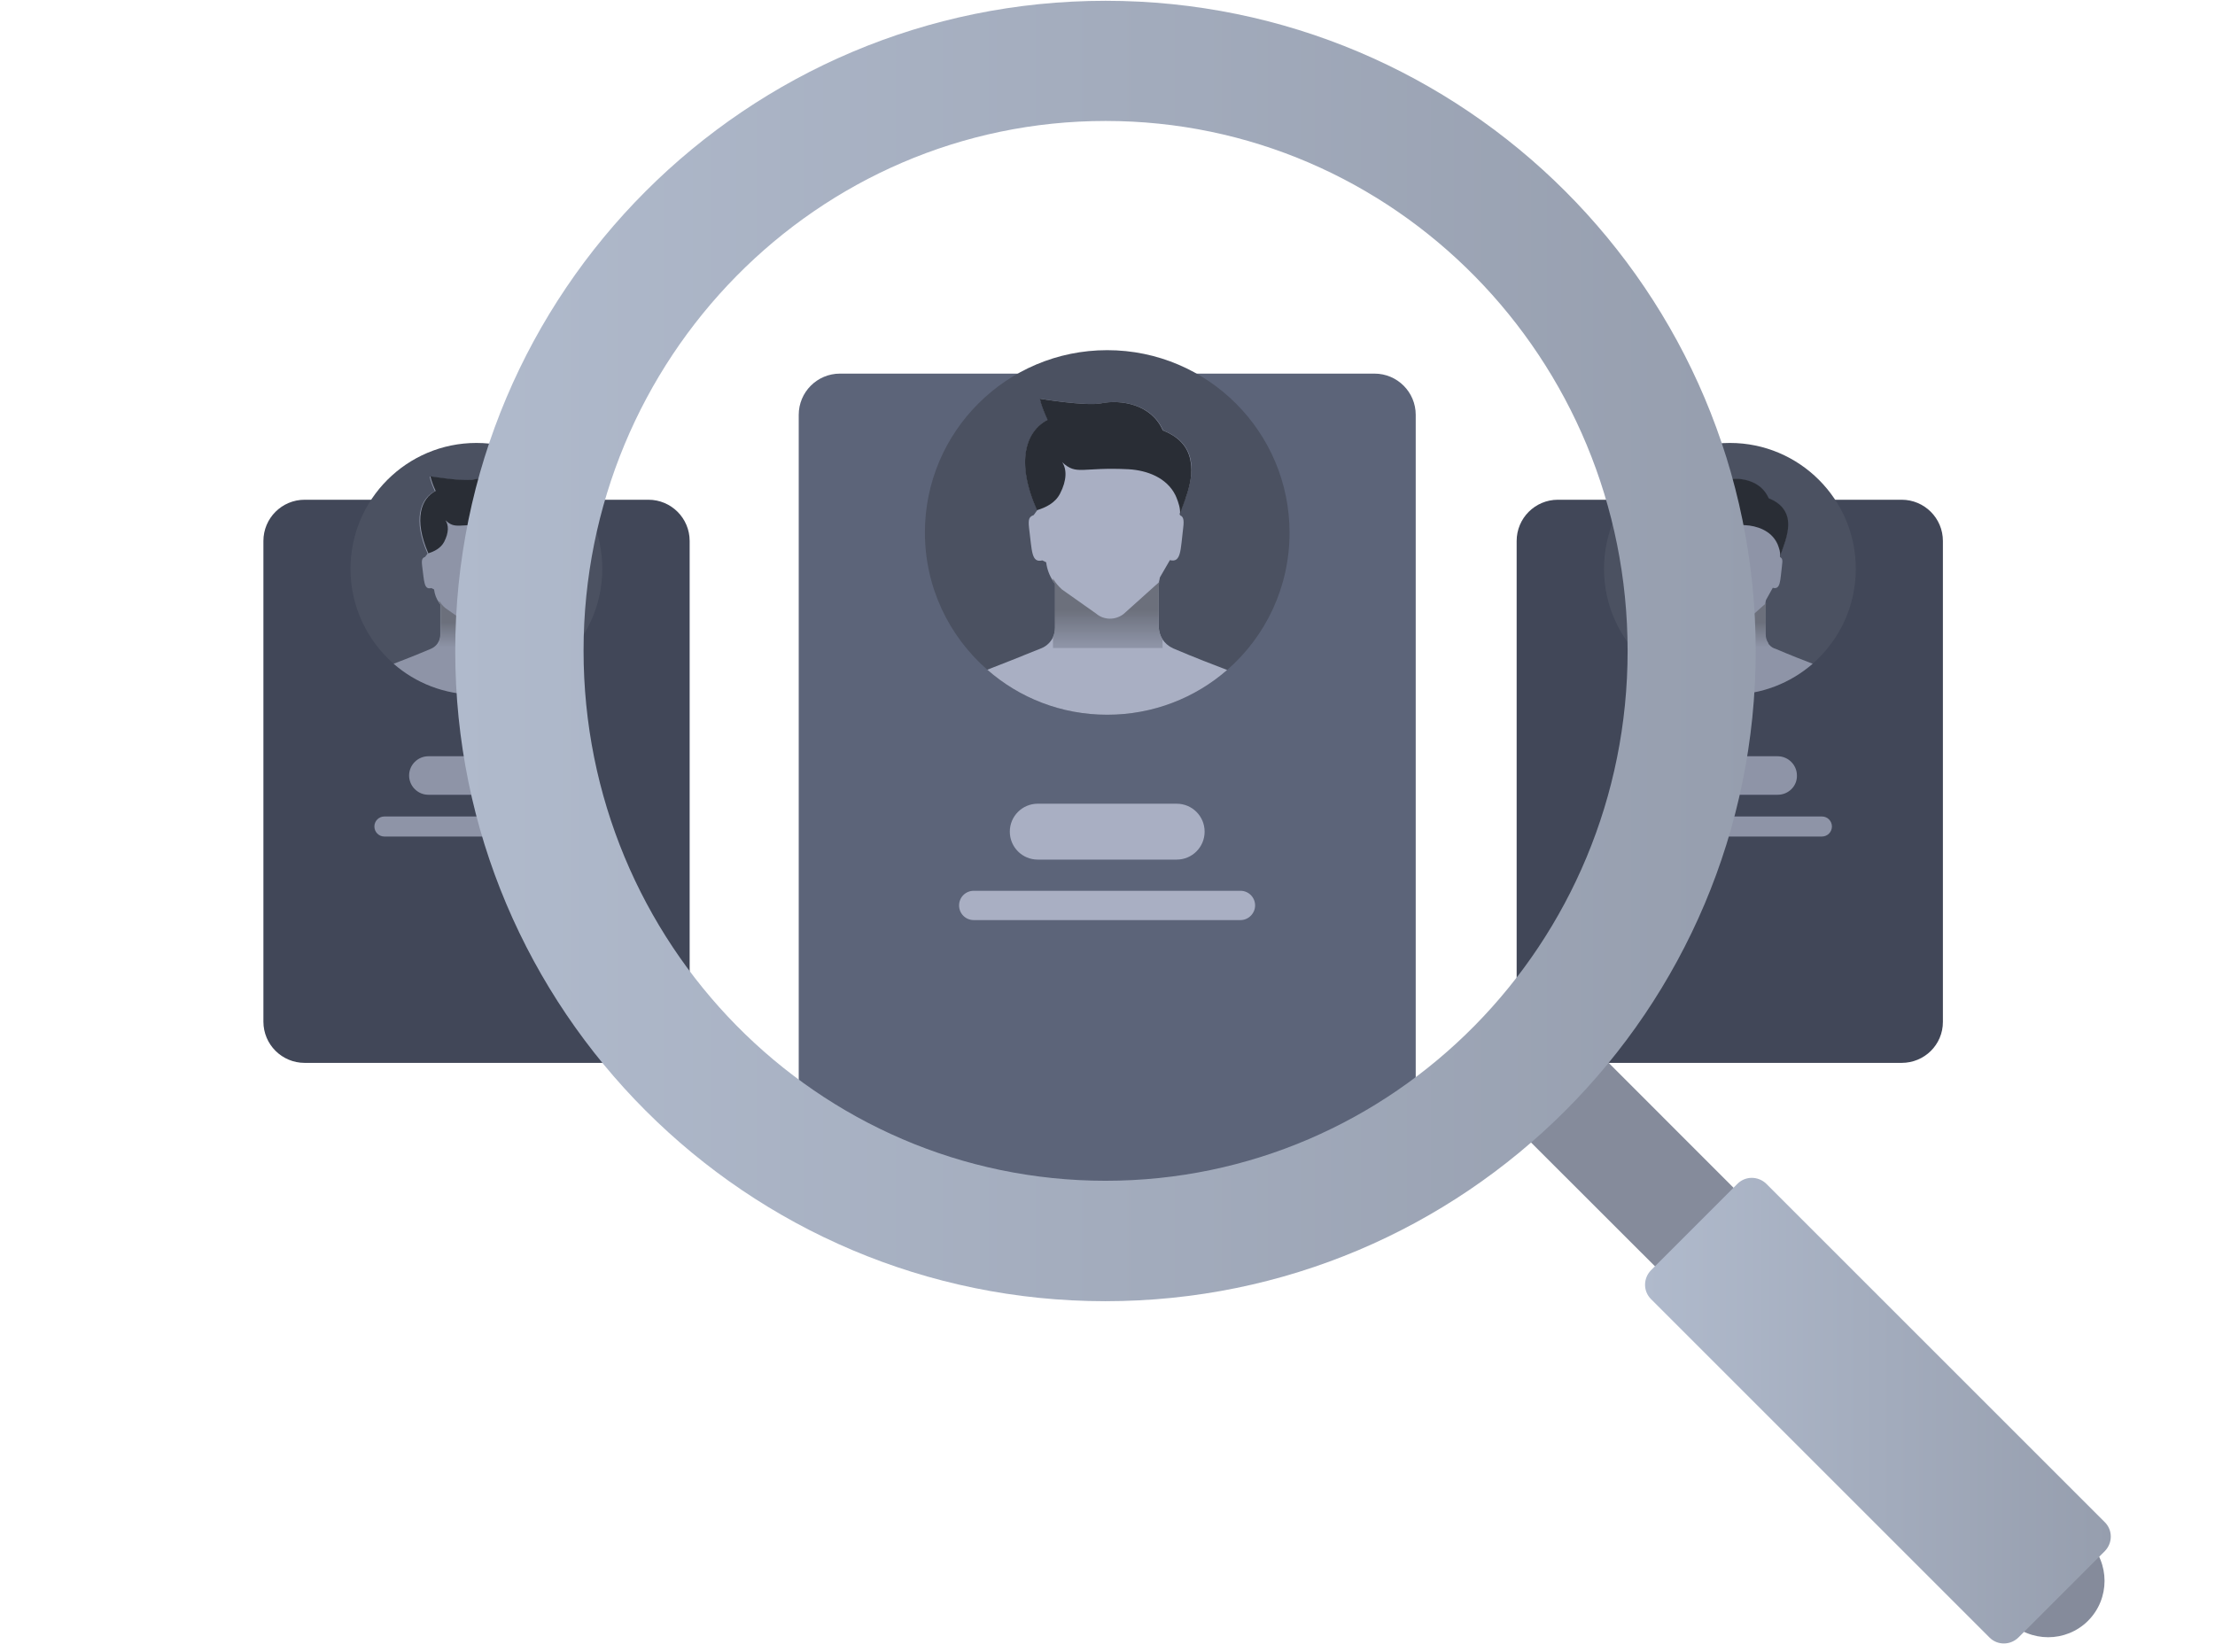 <svg width="185" height="138" viewBox="0 0 185 138" fill="none" xmlns="http://www.w3.org/2000/svg">
<g filter="url(#filter0_d)">
<path d="M114.798 88.332H70.156C68.252 88.332 66.711 86.791 66.711 84.887V23.656C66.711 21.753 68.252 20.212 70.156 20.212H114.798C116.702 20.212 118.243 21.753 118.243 23.656V84.887C118.243 86.791 116.702 88.332 114.798 88.332Z" fill="url(#paint0_linear)"/>
</g>
<path d="M98.278 71.812H86.675C85.384 71.812 84.341 70.769 84.341 69.477C84.341 68.186 85.384 67.143 86.675 67.143H98.278C99.57 67.143 100.612 68.186 100.612 69.477C100.612 70.769 99.57 71.812 98.278 71.812Z" fill="#A9AFC3"/>
<path d="M103.604 76.865H81.328C80.648 76.865 80.104 76.321 80.104 75.641C80.104 74.962 80.648 74.418 81.328 74.418H103.604C104.284 74.418 104.828 74.962 104.828 75.641C104.828 76.299 104.284 76.865 103.604 76.865Z" fill="#A9AFC3"/>
<path d="M107.705 44.505C107.705 49.082 105.689 53.184 102.493 55.971C99.819 58.305 96.307 59.71 92.477 59.71C88.647 59.71 85.135 58.305 82.461 55.949C79.265 53.161 77.249 49.059 77.249 44.482C77.249 36.075 84.07 29.253 92.477 29.253C100.884 29.253 107.705 36.097 107.705 44.505Z" fill="#4B5161"/>
<path d="M102.493 55.971C99.819 58.305 96.307 59.71 92.477 59.71C88.647 59.71 85.135 58.305 82.46 55.949C83.571 55.518 85.021 54.952 86.97 54.158C87.423 53.977 87.763 53.637 87.967 53.206C88.081 52.957 88.126 52.708 88.126 52.436V48.788C88.058 48.72 88.013 48.629 87.967 48.561C87.65 48.085 87.446 47.541 87.378 46.975L87.061 46.816C86.132 47.043 86.2 46.045 85.95 44.119C85.86 43.326 85.973 43.167 86.335 43.032L86.63 42.624C84.817 38.545 85.724 35.984 87.514 35.077C86.925 33.786 86.879 33.31 86.879 33.31C86.879 33.31 90.686 33.944 91.978 33.695C93.632 33.355 96.193 33.763 97.145 35.961C98.731 36.573 99.343 37.593 99.479 38.658C99.615 39.655 99.32 40.743 99.026 41.581C99.003 41.649 98.981 41.694 98.958 41.74C98.958 41.763 98.935 41.785 98.935 41.808C98.89 41.921 98.867 42.012 98.822 42.102C98.799 42.148 98.799 42.193 98.777 42.238C98.754 42.329 98.709 42.42 98.686 42.488C98.686 42.51 98.686 42.51 98.663 42.533C98.641 42.601 98.618 42.669 98.595 42.737C98.573 42.828 98.55 42.896 98.527 42.964C98.55 42.986 98.55 43.032 98.573 43.054C98.822 43.167 98.913 43.394 98.822 44.097C98.595 45.932 98.663 47.043 97.712 46.793L96.873 48.244C96.85 48.402 96.828 48.493 96.805 48.584C96.782 48.855 96.782 49.399 96.782 52.391C96.782 52.753 96.896 53.093 97.077 53.388C97.281 53.705 97.576 53.977 97.938 54.136C97.938 54.136 97.961 54.136 97.961 54.158C99.932 54.997 101.383 55.541 102.493 55.971Z" fill="#A9AFC3"/>
<path d="M98.55 42.986C98.618 42.533 98.414 41.944 98.256 41.559C98.233 41.491 98.188 41.423 98.165 41.355C97.44 39.904 95.808 39.292 94.267 39.202C90.324 38.998 89.939 39.746 88.715 38.613C89.1 39.179 89.123 40.108 88.534 41.241C88.126 42.035 87.333 42.397 86.608 42.624C84.795 38.545 85.701 35.984 87.491 35.077C86.902 33.786 86.857 33.31 86.857 33.31C86.857 33.31 90.664 33.944 91.956 33.695C93.61 33.355 96.171 33.763 97.123 35.961C98.709 36.573 99.321 37.593 99.457 38.658C99.729 40.358 98.731 42.238 98.55 42.986Z" fill="#292D35"/>
<path d="M97.1 53.433V54.136H87.944V53.207C88.058 52.957 88.103 52.708 88.103 52.436V48.788C88.035 48.72 87.99 48.629 87.944 48.561V48.334C88.148 48.674 88.398 48.969 88.692 49.241L91.547 51.258C92.205 51.824 93.179 51.824 93.859 51.281L96.533 48.878C96.624 48.81 96.714 48.72 96.805 48.629C96.782 48.901 96.782 49.445 96.782 52.436C96.828 52.799 96.918 53.139 97.1 53.433Z" fill="url(#paint1_linear)"/>
<g filter="url(#filter1_d)">
<path d="M54.157 77.794H25.445C23.541 77.794 22 76.253 22 74.35V34.194C22 32.29 23.541 30.749 25.445 30.749H54.157C56.06 30.749 57.601 32.29 57.601 34.194V74.373C57.601 76.276 56.06 77.794 54.157 77.794Z" fill="#414758"/>
</g>
<path d="M43.8 66.396H35.778C34.894 66.396 34.169 65.671 34.169 64.787C34.169 63.903 34.894 63.178 35.778 63.178H43.8C44.684 63.178 45.409 63.903 45.409 64.787C45.409 65.671 44.684 66.396 43.8 66.396Z" fill="#8E94A7"/>
<path d="M47.494 69.885H32.107C31.631 69.885 31.269 69.5 31.269 69.047C31.269 68.571 31.654 68.209 32.107 68.209H47.494C47.97 68.209 48.333 68.594 48.333 69.047C48.333 69.5 47.947 69.885 47.494 69.885Z" fill="#8E94A7"/>
<path d="M50.304 47.519C50.304 50.691 48.899 53.524 46.701 55.45C44.843 57.059 42.441 58.033 39.789 58.033C37.138 58.033 34.713 57.059 32.878 55.45C30.679 53.524 29.274 50.691 29.274 47.519C29.274 41.717 33.988 37.004 39.789 37.004C45.591 37.004 50.304 41.717 50.304 47.519Z" fill="#4B5161"/>
<path d="M46.701 55.451C44.843 57.06 42.441 58.034 39.789 58.034C37.138 58.034 34.713 57.06 32.877 55.451C33.648 55.156 34.645 54.771 35.982 54.204C36.299 54.069 36.526 53.842 36.662 53.547C36.73 53.389 36.775 53.207 36.775 53.003V50.488C36.73 50.443 36.685 50.375 36.662 50.329C36.435 50.012 36.299 49.627 36.254 49.242L36.027 49.128C35.393 49.287 35.438 48.584 35.257 47.27C35.189 46.726 35.279 46.613 35.506 46.522L35.71 46.25C34.464 43.418 35.098 41.65 36.322 41.038C35.914 40.154 35.891 39.815 35.891 39.815C35.891 39.815 38.52 40.245 39.427 40.086C40.582 39.86 42.327 40.132 42.984 41.65C44.072 42.081 44.503 42.783 44.593 43.508C44.684 44.211 44.48 44.936 44.299 45.525C44.276 45.571 44.276 45.593 44.254 45.638C44.254 45.661 44.231 45.661 44.231 45.684C44.208 45.752 44.185 45.82 44.163 45.888C44.14 45.91 44.14 45.956 44.117 45.978C44.095 46.046 44.072 46.092 44.05 46.16V46.182C44.027 46.228 44.004 46.273 44.004 46.318C43.981 46.386 43.959 46.432 43.959 46.477C43.981 46.5 43.981 46.522 43.981 46.545C44.163 46.636 44.208 46.772 44.14 47.247C43.981 48.516 44.027 49.287 43.37 49.106L42.803 50.125C42.781 50.239 42.758 50.284 42.758 50.375C42.735 50.556 42.735 50.941 42.735 53.003C42.735 53.253 42.803 53.479 42.939 53.683C43.075 53.91 43.279 54.091 43.528 54.182H43.551C44.956 54.771 45.953 55.156 46.701 55.451Z" fill="#8E94A7"/>
<path d="M44.004 46.476C44.049 46.159 43.913 45.774 43.8 45.479C43.778 45.434 43.755 45.388 43.732 45.343C43.234 44.346 42.101 43.915 41.035 43.87C38.316 43.734 38.044 44.255 37.206 43.462C37.478 43.87 37.5 44.482 37.092 45.275C36.798 45.819 36.254 46.068 35.778 46.227C34.532 43.394 35.166 41.627 36.39 41.015C35.982 40.131 35.959 39.791 35.959 39.791C35.959 39.791 38.588 40.222 39.495 40.063C40.65 39.836 42.395 40.108 43.052 41.627C44.14 42.057 44.571 42.76 44.661 43.485C44.797 44.663 44.117 45.955 44.004 46.476Z" fill="#292D35"/>
<path d="M43.007 53.705V54.204H36.685V53.547C36.753 53.388 36.798 53.207 36.798 53.003V50.487C36.753 50.442 36.707 50.374 36.685 50.329V50.193C36.821 50.419 37.002 50.646 37.206 50.804L39.177 52.187C39.631 52.572 40.31 52.595 40.786 52.209L42.645 50.555C42.712 50.51 42.781 50.442 42.826 50.374C42.803 50.555 42.803 50.941 42.803 53.003C42.803 53.252 42.871 53.501 43.007 53.705Z" fill="url(#paint2_linear)"/>
<g filter="url(#filter2_d)">
<path d="M158.829 77.794H130.117C128.214 77.794 126.673 76.253 126.673 74.35V34.194C126.673 32.29 128.214 30.749 130.117 30.749H158.829C160.733 30.749 162.274 32.29 162.274 34.194V74.373C162.274 76.276 160.733 77.794 158.829 77.794Z" fill="#414758"/>
</g>
<path d="M148.473 66.396H140.451C139.567 66.396 138.842 65.671 138.842 64.787C138.842 63.903 139.567 63.178 140.451 63.178H148.473C149.357 63.178 150.082 63.903 150.082 64.787C150.105 65.671 149.38 66.396 148.473 66.396Z" fill="#8E94A7"/>
<path d="M152.167 69.885H136.78C136.304 69.885 135.941 69.5 135.941 69.047C135.941 68.571 136.327 68.209 136.78 68.209H152.167C152.643 68.209 153.005 68.594 153.005 69.047C153.005 69.5 152.643 69.885 152.167 69.885Z" fill="#8E94A7"/>
<path d="M155 47.519C155 50.691 153.594 53.524 151.396 55.45C149.538 57.059 147.136 58.033 144.485 58.033C141.833 58.033 139.408 57.059 137.573 55.45C135.375 53.524 133.97 50.691 133.97 47.519C133.97 41.717 138.683 37.004 144.485 37.004C150.286 37.004 155 41.717 155 47.519Z" fill="#4B5161"/>
<path d="M151.397 55.451C149.538 57.06 147.136 58.034 144.485 58.034C141.834 58.034 139.409 57.06 137.573 55.451C138.344 55.156 139.341 54.771 140.678 54.204C140.995 54.069 141.222 53.842 141.358 53.547C141.426 53.389 141.471 53.207 141.471 53.003V50.488C141.426 50.443 141.38 50.375 141.358 50.329C141.131 50.012 140.995 49.627 140.95 49.242L140.723 49.128C140.089 49.287 140.134 48.584 139.953 47.27C139.885 46.726 139.975 46.613 140.202 46.522L140.406 46.25C139.16 43.418 139.794 41.65 141.018 41.038C140.61 40.154 140.587 39.815 140.587 39.815C140.587 39.815 143.216 40.245 144.122 40.086C145.278 39.86 147.023 40.132 147.68 41.65C148.768 42.081 149.199 42.783 149.289 43.508C149.38 44.211 149.176 44.936 148.995 45.525C148.972 45.571 148.972 45.593 148.949 45.638C148.949 45.661 148.927 45.661 148.927 45.684C148.904 45.752 148.881 45.82 148.859 45.888C148.836 45.91 148.836 45.956 148.813 45.978C148.791 46.046 148.768 46.092 148.745 46.16V46.182C148.723 46.228 148.7 46.273 148.7 46.318C148.677 46.386 148.655 46.432 148.655 46.477C148.677 46.5 148.677 46.522 148.677 46.545C148.859 46.636 148.904 46.772 148.836 47.247C148.677 48.516 148.723 49.287 148.065 49.106L147.499 50.125C147.476 50.239 147.454 50.284 147.454 50.375C147.431 50.556 147.431 50.941 147.431 53.003C147.431 53.253 147.499 53.479 147.635 53.683C147.771 53.91 147.975 54.091 148.224 54.182H148.247C149.629 54.771 150.626 55.156 151.397 55.451Z" fill="#8E94A7"/>
<path d="M148.677 46.476C148.723 46.159 148.587 45.774 148.473 45.479C148.451 45.434 148.428 45.388 148.406 45.343C147.907 44.346 146.774 43.915 145.709 43.87C142.989 43.734 142.718 44.255 141.879 43.462C142.151 43.87 142.174 44.482 141.766 45.275C141.471 45.819 140.927 46.068 140.451 46.227C139.205 43.394 139.84 41.627 141.063 41.015C140.655 40.131 140.633 39.791 140.633 39.791C140.633 39.791 143.261 40.222 144.168 40.063C145.324 39.836 147.068 40.108 147.726 41.627C148.813 42.057 149.244 42.76 149.335 43.485C149.471 44.663 148.813 45.955 148.677 46.476Z" fill="#292D35"/>
<path d="M147.68 53.705V54.204H141.357V53.547C141.425 53.388 141.471 53.207 141.471 53.003V50.487C141.425 50.442 141.38 50.374 141.357 50.329V50.193C141.493 50.419 141.675 50.646 141.879 50.804L143.85 52.187C144.303 52.572 144.983 52.595 145.459 52.209L147.317 50.555C147.385 50.51 147.453 50.442 147.499 50.374C147.476 50.555 147.476 50.941 147.476 53.003C147.476 53.252 147.544 53.501 147.68 53.705Z" fill="url(#paint3_linear)"/>
<path d="M153.459 121.01L124.792 92.365L131.364 85.794L160.008 114.46L153.459 121.01Z" fill="#858B9B"/>
<path d="M167.736 135.4L145.754 113.418C143.919 111.582 143.919 108.591 145.754 106.756C147.59 104.92 150.581 104.92 152.417 106.756L174.398 128.737C176.234 130.573 176.234 133.564 174.398 135.4C172.563 137.235 169.571 137.235 167.736 135.4Z" fill="#858B9B"/>
<path d="M166.172 136.805L137.89 108.523C137.233 107.866 137.233 106.801 137.89 106.121L145.119 98.892C145.777 98.235 146.842 98.235 147.521 98.892L175.803 127.173C176.46 127.831 176.46 128.896 175.803 129.576L168.574 136.805C167.894 137.462 166.829 137.462 166.172 136.805Z" fill="url(#paint4_linear)"/>
<path d="M92.341 0.066C62.337 0.066 38.022 24.381 38.022 54.385C38.022 84.366 62.337 108.704 92.318 108.704C122.322 108.704 146.638 84.389 146.638 54.385C146.638 24.381 122.322 0.066 92.341 0.066ZM92.341 98.643C68.252 98.643 48.74 78.814 48.74 54.362C48.74 29.911 68.252 10.105 92.341 10.105C116.43 10.105 135.941 29.933 135.941 54.385C135.941 78.837 116.407 98.643 92.341 98.643Z" fill="url(#paint5_linear)"/>
<defs>
<filter id="filter0_d" x="44.711" y="9.212" width="95.532" height="112.12" filterUnits="userSpaceOnUse" color-interpolation-filters="sRGB">
<feFlood flood-opacity="0" result="BackgroundImageFix"/>
<feColorMatrix in="SourceAlpha" type="matrix" values="0 0 0 0 0 0 0 0 0 0 0 0 0 0 0 0 0 0 127 0" result="hardAlpha"/>
<feOffset dy="11"/>
<feGaussianBlur stdDeviation="11"/>
<feColorMatrix type="matrix" values="0 0 0 0 0 0 0 0 0 0 0 0 0 0 0 0 0 0 0.27 0"/>
<feBlend mode="normal" in2="BackgroundImageFix" result="effect1_dropShadow"/>
<feBlend mode="normal" in="SourceGraphic" in2="effect1_dropShadow" result="shape"/>
</filter>
<filter id="filter1_d" x="0" y="19.749" width="79.601" height="91.045" filterUnits="userSpaceOnUse" color-interpolation-filters="sRGB">
<feFlood flood-opacity="0" result="BackgroundImageFix"/>
<feColorMatrix in="SourceAlpha" type="matrix" values="0 0 0 0 0 0 0 0 0 0 0 0 0 0 0 0 0 0 127 0" result="hardAlpha"/>
<feOffset dy="11"/>
<feGaussianBlur stdDeviation="11"/>
<feColorMatrix type="matrix" values="0 0 0 0 0 0 0 0 0 0 0 0 0 0 0 0 0 0 0.27 0"/>
<feBlend mode="normal" in2="BackgroundImageFix" result="effect1_dropShadow"/>
<feBlend mode="normal" in="SourceGraphic" in2="effect1_dropShadow" result="shape"/>
</filter>
<filter id="filter2_d" x="104.673" y="19.749" width="79.601" height="91.045" filterUnits="userSpaceOnUse" color-interpolation-filters="sRGB">
<feFlood flood-opacity="0" result="BackgroundImageFix"/>
<feColorMatrix in="SourceAlpha" type="matrix" values="0 0 0 0 0 0 0 0 0 0 0 0 0 0 0 0 0 0 127 0" result="hardAlpha"/>
<feOffset dy="11"/>
<feGaussianBlur stdDeviation="11"/>
<feColorMatrix type="matrix" values="0 0 0 0 0 0 0 0 0 0 0 0 0 0 0 0 0 0 0.27 0"/>
<feBlend mode="normal" in2="BackgroundImageFix" result="effect1_dropShadow"/>
<feBlend mode="normal" in="SourceGraphic" in2="effect1_dropShadow" result="shape"/>
</filter>
<linearGradient id="paint0_linear" x1="92.46" y1="18.636" x2="92.46" y2="89.066" gradientUnits="userSpaceOnUse">
<stop stop-color="#5C6479"/>
<stop offset="0.996" stop-color="#5C6479"/>
</linearGradient>
<linearGradient id="paint1_linear" x1="92.504" y1="53.955" x2="92.504" y2="50.916" gradientUnits="userSpaceOnUse">
<stop stop-color="#8E94A7"/>
<stop offset="0.991" stop-color="#6C707C"/>
</linearGradient>
<linearGradient id="paint2_linear" x1="39.834" y1="54.079" x2="39.834" y2="51.978" gradientUnits="userSpaceOnUse">
<stop stop-color="#8E94A7"/>
<stop offset="0.991" stop-color="#6C707C"/>
</linearGradient>
<linearGradient id="paint3_linear" x1="144.506" y1="54.079" x2="144.506" y2="51.978" gradientUnits="userSpaceOnUse">
<stop stop-color="#8E94A7"/>
<stop offset="0.991" stop-color="#6C707C"/>
</linearGradient>
<linearGradient id="paint4_linear" x1="137.38" y1="117.853" x2="176.303" y2="117.853" gradientUnits="userSpaceOnUse">
<stop stop-color="#B0BACC"/>
<stop offset="1" stop-color="#969EAE"/>
</linearGradient>
<linearGradient id="paint5_linear" x1="37.972" y1="54.397" x2="146.657" y2="54.397" gradientUnits="userSpaceOnUse">
<stop stop-color="#B0BACC"/>
<stop offset="1" stop-color="#969EAE"/>
</linearGradient>
</defs>
</svg>
